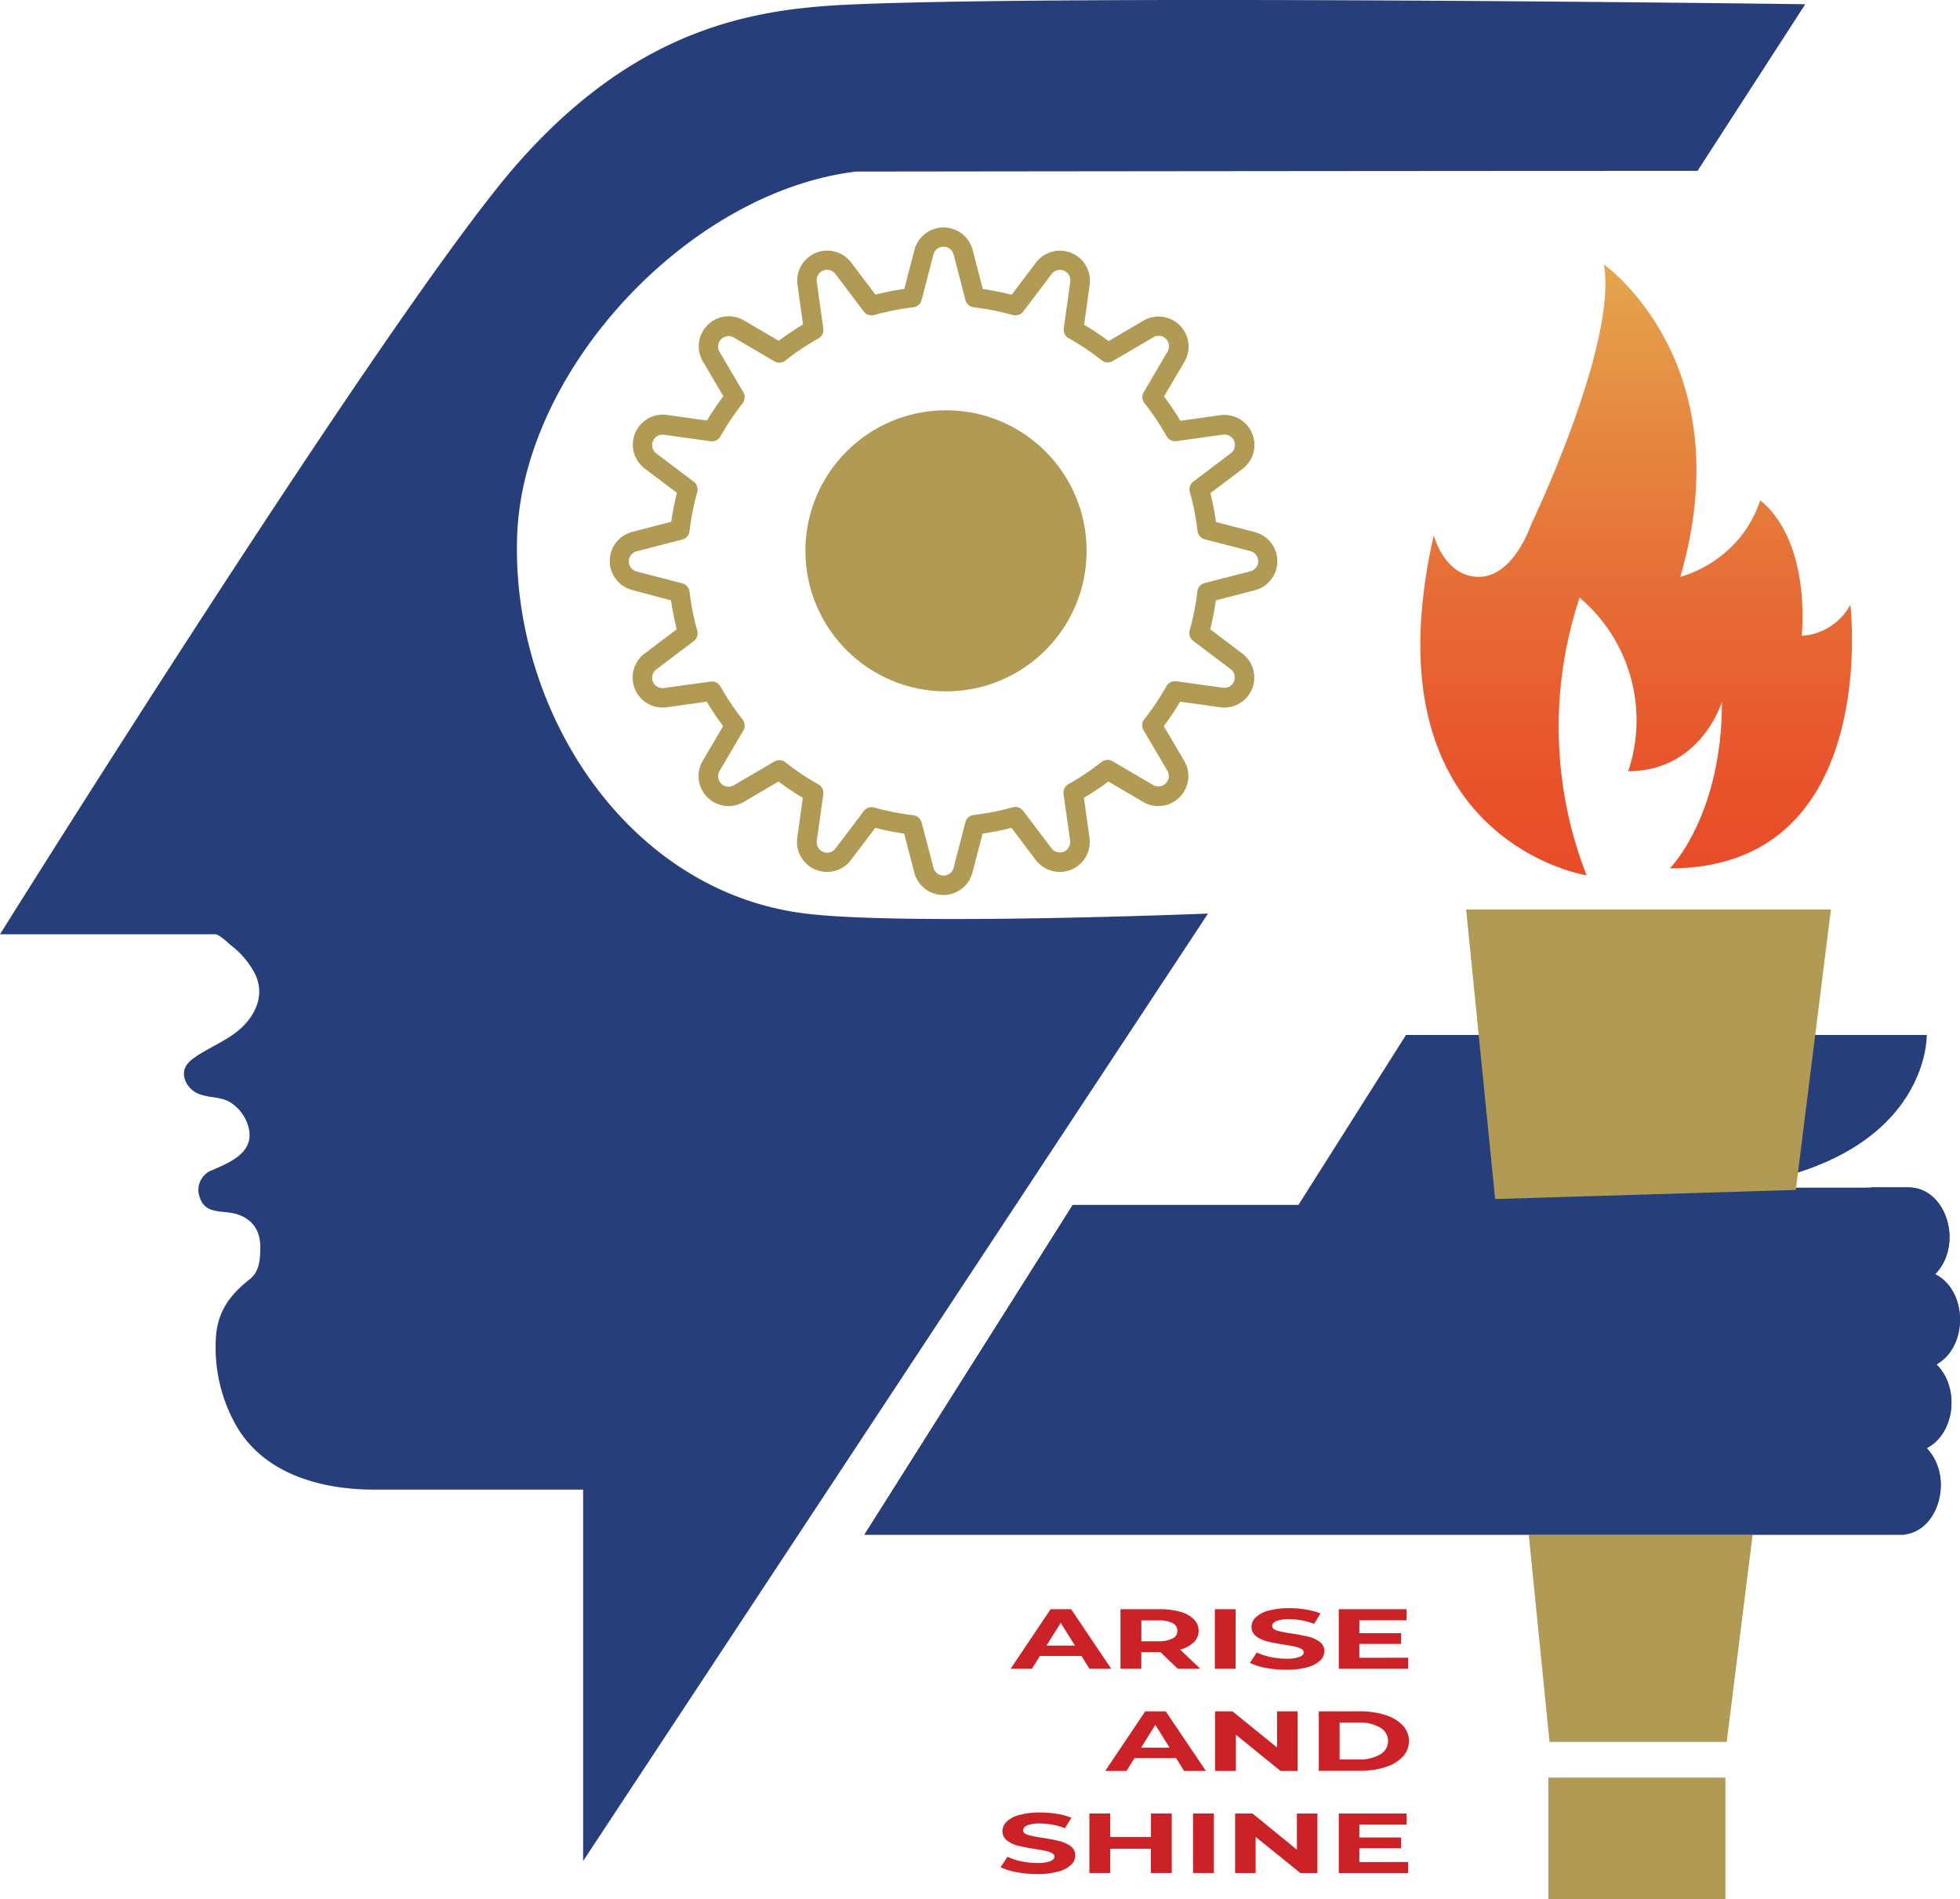 <?xml version="1.0" encoding="UTF-8" standalone="no"?>
<svg
   xmlns:dc="http://purl.org/dc/elements/1.1/"
   xmlns:cc="http://creativecommons.org/ns#"
   xmlns:rdf="http://www.w3.org/1999/02/22-rdf-syntax-ns#"
   xmlns:svg="http://www.w3.org/2000/svg"
   xmlns="http://www.w3.org/2000/svg"
   xmlns:sodipodi="http://sodipodi.sourceforge.net/DTD/sodipodi-0.dtd"
   xmlns:inkscape="http://www.inkscape.org/namespaces/inkscape"
   viewBox="0 0 321 311"
   version="1.1"
   sodipodi:docname="aaa.svg"
   width="321"
   height="311">
  <defs
     id="defs109">
    <style
       id="style96">.cls-1{fill:#b09a54;}.cls-2{fill:#263e7a;}.cls-3{fill:url(#linear-gradient);}.cls-4{fill:#cb2227;}</style>
    <linearGradient
       id="linear-gradient"
       x1="471.3"
       y1="252.22"
       x2="471.3"
       y2="76.22"
       gradientUnits="userSpaceOnUse"
       gradientTransform="matrix(0.569,0,0,0.568,0,-9.5927799e-4)">
      <stop
         offset="0"
         stop-color="#e84c28"
         id="stop98" />
      <stop
         offset="0.19"
         stop-color="#e8552c"
         id="stop100" />
      <stop
         offset="0.49"
         stop-color="#e66f36"
         id="stop102" />
      <stop
         offset="0.88"
         stop-color="#e59847"
         id="stop104" />
      <stop
         offset="0.99"
         stop-color="#e4a54c"
         id="stop106" />
    </linearGradient>
  </defs>
  <path
     class="cls-1"
     d="m 205.549,87.152 -6.391,-1.66 a 45.173,45.153 0 0 0 -0.932,-4.728 l 5.265,-3.978 a 4.918,4.916 0 0 0 -3.645,-8.792 l -6.533,0.915 a 45.486,45.466 0 0 0 -2.678,-3.978 l 3.343,-5.683 a 4.918,4.916 0 0 0 -6.732,-6.729 l -5.686,3.342 a 45.099,45.08 0 0 0 -4.008,-2.677 l 0.91,-6.536 a 4.918,4.916 0 0 0 -8.796,-3.643 l -3.98,5.263 a 44.348,44.329 0 0 0 -4.73,-0.938 l -1.666,-6.411 a 4.924,4.922 0 0 0 -9.524,0 l -1.66,6.388 a 44.348,44.329 0 0 0 -4.73,0.938 l -3.98,-5.263 a 4.918,4.916 0 0 0 -8.79,3.62 l 0.91,6.536 a 44.201,44.182 0 0 0 -3.98,2.677 L 121.85,52.472 a 4.918,4.916 0 0 0 -6.732,6.729 l 3.349,5.683 a 46.429,46.409 0 0 0 -2.684,3.978 l -6.539,-0.915 a 4.918,4.916 0 0 0 -3.645,8.792 l 5.265,3.978 a 45.173,45.153 0 0 0 -0.932,4.728 l -6.391,1.66 a 4.918,4.916 0 0 0 0,9.514 l 6.357,1.699 a 45.571,45.551 0 0 0 0.932,4.734 l -5.265,3.978 a 4.918,4.916 0 0 0 3.645,8.792 l 6.539,-0.915 a 44.741,44.721 0 0 0 2.684,4.007 l -3.349,5.683 a 4.918,4.916 0 0 0 6.732,6.729 l 5.686,-3.347 a 44.201,44.182 0 0 0 3.98,2.677 l -0.91,6.536 a 4.918,4.916 0 0 0 8.796,3.643 l 3.98,-5.263 a 44.348,44.329 0 0 0 4.73,0.938 l 1.66,6.388 a 4.924,4.922 0 0 0 9.524,0 l 1.66,-6.388 a 44.348,44.329 0 0 0 4.73,-0.938 l 3.98,5.263 a 4.918,4.916 0 0 0 8.796,-3.643 l -0.91,-6.536 a 45.099,45.08 0 0 0 4.008,-2.677 l 5.686,3.347 a 4.918,4.916 0 0 0 6.732,-6.729 l -3.343,-5.683 a 44.684,44.665 0 0 0 2.678,-4.007 l 6.539,0.915 a 4.918,4.916 0 0 0 3.645,-8.792 l -5.265,-3.978 a 45.571,45.551 0 0 0 0.932,-4.734 l 6.391,-1.66 a 4.918,4.916 0 0 0 0,-9.514 z m -0.802,6.416 -7.454,1.91 a 1.615,1.614 0 0 0 -1.194,1.364 40.937,40.919 0 0 1 -1.262,6.394 1.603,1.603 0 0 0 0.569,1.705 l 6.123,4.626 a 1.706,1.705 0 0 1 -1.268,3.058 l -7.607,-1.057 a 1.609,1.608 0 0 0 -1.62,0.801 41.955,41.937 0 0 1 -3.622,5.41 1.609,1.608 0 0 0 -0.125,1.807 l 3.895,6.621 a 1.706,1.705 0 0 1 -0.267,2.08 1.706,1.705 0 0 1 -2.075,0.261 l -6.63,-3.887 a 1.598,1.597 0 0 0 -1.802,0.119 41.67,41.653 0 0 1 -5.418,3.626 1.592,1.591 0 0 0 -0.802,1.614 l 1.063,7.604 a 1.706,1.705 0 0 1 -3.065,1.267 l -4.622,-6.121 a 1.609,1.608 0 0 0 -1.706,-0.568 42.216,42.198 0 0 1 -6.391,1.262 1.592,1.591 0 0 0 -1.365,1.188 l -1.916,7.428 a 1.706,1.705 0 0 1 -3.315,0 l -1.933,-7.388 a 1.598,1.597 0 0 0 -1.365,-1.188 42.216,42.198 0 0 1 -6.391,-1.262 1.655,1.654 0 0 0 -0.432,-0.062 1.615,1.614 0 0 0 -1.279,0.637 l -4.628,6.121 a 1.706,1.705 0 0 1 -3.065,-1.267 l 1.063,-7.604 a 1.598,1.597 0 0 0 -0.802,-1.614 42.074,42.056 0 0 1 -5.418,-3.626 1.598,1.597 0 0 0 -1.802,-0.119 l -6.63,3.887 a 1.706,1.705 0 0 1 -2.075,-0.261 1.706,1.705 0 0 1 -0.267,-2.08 l 3.895,-6.621 a 1.598,1.597 0 0 0 -0.125,-1.802 43.024,43.005 0 0 1 -3.622,-5.416 1.609,1.608 0 0 0 -1.62,-0.801 l -7.607,1.057 a 1.706,1.705 0 0 1 -1.268,-3.058 l 6.123,-4.626 a 1.603,1.603 0 0 0 0.569,-1.705 41.596,41.579 0 0 1 -1.262,-6.394 1.62,1.62 0 0 0 -1.188,-1.364 l -7.443,-1.927 a 1.706,1.705 0 0 1 0,-3.319 l 7.443,-1.927 a 1.62,1.62 0 0 0 1.188,-1.364 41.596,41.579 0 0 1 1.262,-6.394 1.603,1.603 0 0 0 -0.569,-1.705 l -6.123,-4.626 a 1.706,1.705 0 0 1 1.268,-3.058 l 7.607,1.057 a 1.609,1.608 0 0 0 1.62,-0.801 42.552,42.533 0 0 1 3.622,-5.41 1.609,1.608 0 0 0 0.125,-1.807 l -3.895,-6.621 a 1.706,1.705 0 0 1 0.267,-2.08 1.706,1.705 0 0 1 2.075,-0.261 l 6.63,3.887 a 1.598,1.597 0 0 0 1.802,-0.119 42.074,42.056 0 0 1 5.418,-3.626 1.592,1.591 0 0 0 0.802,-1.614 l -1.063,-7.604 a 1.706,1.705 0 0 1 3.065,-1.307 l 4.628,6.121 a 1.598,1.597 0 0 0 1.706,0.568 42.353,42.335 0 0 1 6.391,-1.262 1.592,1.591 0 0 0 1.365,-1.188 l 1.933,-7.434 a 1.706,1.705 0 0 1 3.315,0 l 1.933,7.434 a 1.592,1.591 0 0 0 1.365,1.188 42.216,42.198 0 0 1 6.391,1.262 1.609,1.608 0 0 0 1.706,-0.568 l 4.64,-6.121 a 1.706,1.705 0 0 1 3.065,1.267 l -1.063,7.604 a 1.592,1.591 0 0 0 0.802,1.614 41.67,41.653 0 0 1 5.418,3.626 1.598,1.597 0 0 0 1.802,0.119 l 6.63,-3.887 a 1.706,1.705 0 0 1 2.343,2.341 l -3.895,6.638 a 1.609,1.608 0 0 0 0.125,1.807 41.955,41.937 0 0 1 3.622,5.41 1.609,1.608 0 0 0 1.62,0.801 l 7.607,-1.057 a 1.706,1.705 0 0 1 1.268,3.058 l -6.123,4.626 a 1.603,1.603 0 0 0 -0.569,1.705 41.608,41.59 0 0 1 1.257,6.382 1.603,1.603 0 0 0 1.188,1.364 l 7.437,1.927 a 1.706,1.705 0 0 1 0,3.319 z"
     id="path111"
     style="stroke-width:0.568" />
  <ellipse
     class="cls-1"
     cx="154.935"
     cy="90.204"
     id="circle113"
     rx="23.027"
     ry="23.017"
     style="stroke-width:0.568" />
  <path
     class="cls-2"
     d="m 295.656,0.692 c 0,0 -116.449,-1.563 -155.219,0 C 125.085,1.312 105.185,3.534 84.717,26.835 64.248,50.137 0,153.003 0,153.003 h 35.251 c 0.677,0 2.024,1.353 2.502,1.739 a 14.328,14.322 0 0 1 3.98,4.672 c 1.552,3.171 0.455,6.252 -1.927,8.65 -2.041,2.04 -4.986,3.205 -7.391,4.746 -0.847,0.568 -1.706,1.137 -2.109,2.091 -0.54,1.347 0.216,2.95 1.404,3.779 1.876,1.307 4.247,0.671 6.135,1.927 a 6.993,6.99 0 0 1 2.678,3.41 c 1.592,4.484 -2.53,6.217 -5.856,7.644 a 3.44,3.438 0 0 0 -1.979,4.342 c 0.898,2.927 3.622,2.148 5.924,2.785 2.615,0.727 4.014,2.643 4.014,5.376 0,1.978 -0.074,4.029 -1.751,5.348 -3.173,2.489 -5.191,5.206 -5.498,9.309 a 26.001,25.989 0 0 0 3.013,14.112 c 4.492,8.406 14.055,11.014 22.999,11.014 h 34.114 v 60.811 L 197.845,149.605 c 0,0 -49.591,2.018 -65.954,0 -29.219,-3.598 -48.243,-33.275 -47.191,-61.947 0.995,-27.075 27.939,-56.19 55.475,-59.56 0,0 89.129,-0.114 137.838,-0.114 z"
     id="path115"
     style="stroke-width:0.568" />
  <path
     class="cls-3"
     d="m 259.836,143.342 c 0,0 -36.388,-5.683 -25.017,-55.696 0,0 1.706,6.82 7.391,6.82 5.686,0 8.529,-8.525 8.529,-8.525 0,0 14.214,-29.553 11.94,-42.624 0,0 22.743,15.913 12.509,51.149 0,0 9.666,-2.273 13.077,-12.503 0,0 7.96,5.115 6.823,22.165 a 9.7,9.696 0 0 0 7.96,-5.115 c 0,0 5.117,43.193 -29.566,43.193 0,0 8.529,-8.525 8.529,-27.28 0,0 -3.411,11.367 -15.351,11.367 a 26.257,26.245 0 0 0 -7.96,-28.416 67.029,67 0 0 0 1.137,45.466 z"
     id="path117"
     style="fill:url(#linear-gradient);stroke-width:0.568" />
  <path
     class="cls-2"
     d="m 317.148,223.436 c 5.225,-2.927 5.117,-12.071 -0.216,-14.776 4.708,-4.836 1.876,-14.208 -4.372,-14.208 h -6.101 v 0.04 h -23.88 c 33.546,-3.978 32.977,-25.006 32.977,-25.006 H 230.27 l -17.626,27.848 h -36.957 l -34.114,53.991 h 170.326 v -0.04 c 5.686,-0.642 8.102,-9.457 3.645,-14.134 4.56,-2.313 5.538,-9.821 1.603,-13.714 z"
     id="path119"
     style="stroke-width:0.568" />
  <polygon
     class="cls-1"
     points="422,262.22 527,262.22 497,502.22 446,502.22 "
     id="polygon121"
     transform="matrix(0.569,0,0,0.568,0,-9.5927799e-4)" />
  <path
     class="cls-2"
     d="m 317.148,223.436 c 5.225,-2.927 5.117,-12.071 -0.216,-14.776 4.708,-4.836 1.876,-14.208 -4.372,-14.208 h -6.101 v 0.04 l -93.814,2.842 h -36.957 l -34.114,53.991 h 170.326 v -0.04 c 5.686,-0.642 8.102,-9.457 3.645,-14.134 4.56,-2.313 5.538,-9.821 1.603,-13.714 z"
     id="path123"
     style="stroke-width:0.568" />
  <rect
     class="cls-1"
     x="253.582"
     y="291.106"
     width="28.997"
     height="19.891"
     id="rect125"
     style="stroke-width:0.568" />
  <path
     class="cls-4"
     d="m 177.126,271.192 h -6.823 l -1.302,2.091 h -3.491 l 6.556,-9.758 h 3.355 l 6.573,9.758 h -3.565 z m -1.075,-1.705 -2.331,-3.734 -2.331,3.734 z"
     id="path127"
     style="stroke-width:0.568" />
  <path
     class="cls-4"
     d="m 192.893,273.284 -2.843,-2.722 h -3.133 v 2.722 h -3.411 v -9.758 h 6.396 a 11.809,11.804 0 0 1 3.411,0.432 4.998,4.996 0 0 1 2.212,1.228 2.598,2.597 0 0 1 0.779,1.881 2.564,2.563 0 0 1 -0.79,1.875 5.117,5.115 0 0 1 -2.234,1.205 l 3.298,3.137 z m -0.859,-7.479 a 4.901,4.899 0 0 0 -2.331,-0.443 h -2.775 v 3.41 h 2.775 a 4.827,4.825 0 0 0 2.331,-0.449 1.387,1.387 0 0 0 0,-2.512 z"
     id="path129"
     style="stroke-width:0.568" />
  <path
     class="cls-4"
     d="m 198.959,263.526 h 3.411 v 9.758 h -3.411 z"
     id="path131"
     style="stroke-width:0.568" />
  <path
     class="cls-4"
     d="m 207.306,273.136 a 10.041,10.037 0 0 1 -2.61,-0.818 l 1.137,-1.705 a 9.91,9.906 0 0 0 2.246,0.739 12.287,12.282 0 0 0 2.604,0.278 6.072,6.07 0 0 0 2.143,-0.284 c 0.461,-0.193 0.694,-0.443 0.694,-0.762 a 0.665,0.665 0 0 0 -0.415,-0.568 3.912,3.91 0 0 0 -1.046,-0.369 c -0.426,-0.091 -1.006,-0.193 -1.734,-0.307 -1.137,-0.176 -2.035,-0.352 -2.752,-0.529 a 5.015,5.013 0 0 1 -1.836,-0.847 1.876,1.875 0 0 1 -0.768,-1.563 2.132,2.131 0 0 1 0.694,-1.54 4.85,4.848 0 0 1 2.092,-1.097 12.463,12.458 0 0 1 3.411,-0.404 16.289,16.283 0 0 1 2.752,0.227 10.712,10.707 0 0 1 2.348,0.637 l -1.046,1.705 a 11.496,11.492 0 0 0 -4.077,-0.767 5.441,5.439 0 0 0 -2.109,0.307 c -0.455,0.205 -0.682,0.472 -0.682,0.807 0,0.335 0.262,0.568 0.785,0.75 a 18.365,18.357 0 0 0 2.405,0.477 c 1.137,0.176 2.041,0.352 2.752,0.529 a 4.964,4.961 0 0 1 1.836,0.841 1.825,1.824 0 0 1 0.768,1.546 2.087,2.086 0 0 1 -0.705,1.523 4.861,4.859 0 0 1 -2.109,1.097 12.611,12.605 0 0 1 -3.411,0.404 17.705,17.698 0 0 1 -3.366,-0.307 z"
     id="path133"
     style="stroke-width:0.568" />
  <path
     class="cls-4"
     d="m 230.629,271.471 v 1.813 h -11.371 v -9.758 h 11.11 v 1.813 h -7.738 v 2.114 h 6.823 v 1.756 h -6.823 v 2.273 z"
     id="path135"
     style="stroke-width:0.568" />
  <path
     class="cls-4"
     d="m 192.62,287.918 h -6.823 l -1.302,2.091 h -3.485 l 6.55,-9.758 h 3.36 l 6.573,9.758 h -3.571 z m -1.069,-1.705 -2.331,-3.757 -2.331,3.734 z"
     id="path137"
     style="stroke-width:0.568" />
  <path
     class="cls-4"
     d="m 212.503,280.251 v 9.758 h -2.792 l -7.3,-5.928 v 5.928 h -3.411 v -9.758 h 2.843 l 7.306,5.922 v -5.922 z"
     id="path139"
     style="stroke-width:0.568" />
  <path
     class="cls-4"
     d="m 215.988,280.251 h 6.681 a 13.322,13.316 0 0 1 4.23,0.608 6.59,6.587 0 0 1 2.843,1.705 3.747,3.745 0 0 1 0,5.115 6.59,6.587 0 0 1 -2.843,1.705 13.486,13.481 0 0 1 -4.23,0.608 h -6.681 z m 6.51,7.888 a 6.595,6.593 0 0 0 3.519,-0.818 2.513,2.512 0 0 0 0,-4.416 6.595,6.593 0 0 0 -3.519,-0.818 h -3.104 v 6.053 z"
     id="path141"
     style="stroke-width:0.568" />
  <path
     class="cls-4"
     d="m 166.488,306.588 a 9.893,9.889 0 0 1 -2.615,-0.813 l 1.137,-1.705 a 10.001,9.997 0 0 0 2.246,0.739 12.713,12.708 0 0 0 2.604,0.278 5.902,5.899 0 0 0 2.144,-0.29 c 0.461,-0.188 0.694,-0.443 0.694,-0.756 a 0.671,0.671 0 0 0 -0.409,-0.568 3.764,3.762 0 0 0 -1.052,-0.369 c -0.426,-0.091 -1.001,-0.193 -1.706,-0.307 -1.137,-0.176 -2.041,-0.352 -2.752,-0.529 a 4.85,4.848 0 0 1 -1.836,-0.852 1.865,1.864 0 0 1 -0.768,-1.563 2.121,2.12 0 0 1 0.694,-1.54 4.765,4.763 0 0 1 2.087,-1.091 12.304,12.299 0 0 1 3.411,-0.404 16.904,16.896 0 0 1 2.752,0.222 10.666,10.662 0 0 1 2.354,0.642 l -1.052,1.705 a 11.61,11.605 0 0 0 -4.071,-0.762 5.583,5.581 0 0 0 -2.115,0.301 c -0.455,0.21 -0.682,0.477 -0.682,0.813 0,0.335 0.267,0.568 0.79,0.745 a 16.932,16.925 0 0 0 2.405,0.483 c 1.137,0.176 2.035,0.352 2.752,0.529 a 5.117,5.115 0 0 1 1.836,0.835 1.825,1.824 0 0 1 0.762,1.546 2.115,2.114 0 0 1 -0.699,1.529 4.895,4.893 0 0 1 -2.109,1.091 12.418,12.412 0 0 1 -3.411,0.404 17.665,17.658 0 0 1 -3.389,-0.313 z"
     id="path143"
     style="stroke-width:0.568" />
  <path
     class="cls-4"
     d="m 191.903,296.977 v 9.758 h -3.411 v -3.978 h -6.664 v 3.978 h -3.411 v -9.758 h 3.411 v 3.848 h 6.675 v -3.848 z"
     id="path145"
     style="stroke-width:0.568" />
  <path
     class="cls-4"
     d="m 195.394,296.977 h 3.411 v 9.758 h -3.411 z"
     id="path147"
     style="stroke-width:0.568" />
  <path
     class="cls-4"
     d="m 215.761,296.977 v 9.758 h -2.792 l -7.329,-5.922 v 5.922 h -3.36 v -9.758 h 2.843 l 7.278,5.939 v -5.939 z"
     id="path149"
     style="stroke-width:0.568" />
  <path
     class="cls-4"
     d="m 230.629,304.922 v 1.813 h -11.371 v -9.758 h 11.11 v 1.813 h -7.738 v 2.12 h 6.823 v 1.756 h -6.823 v 2.273 z"
     id="path151"
     style="stroke-width:0.568" />
</svg>
